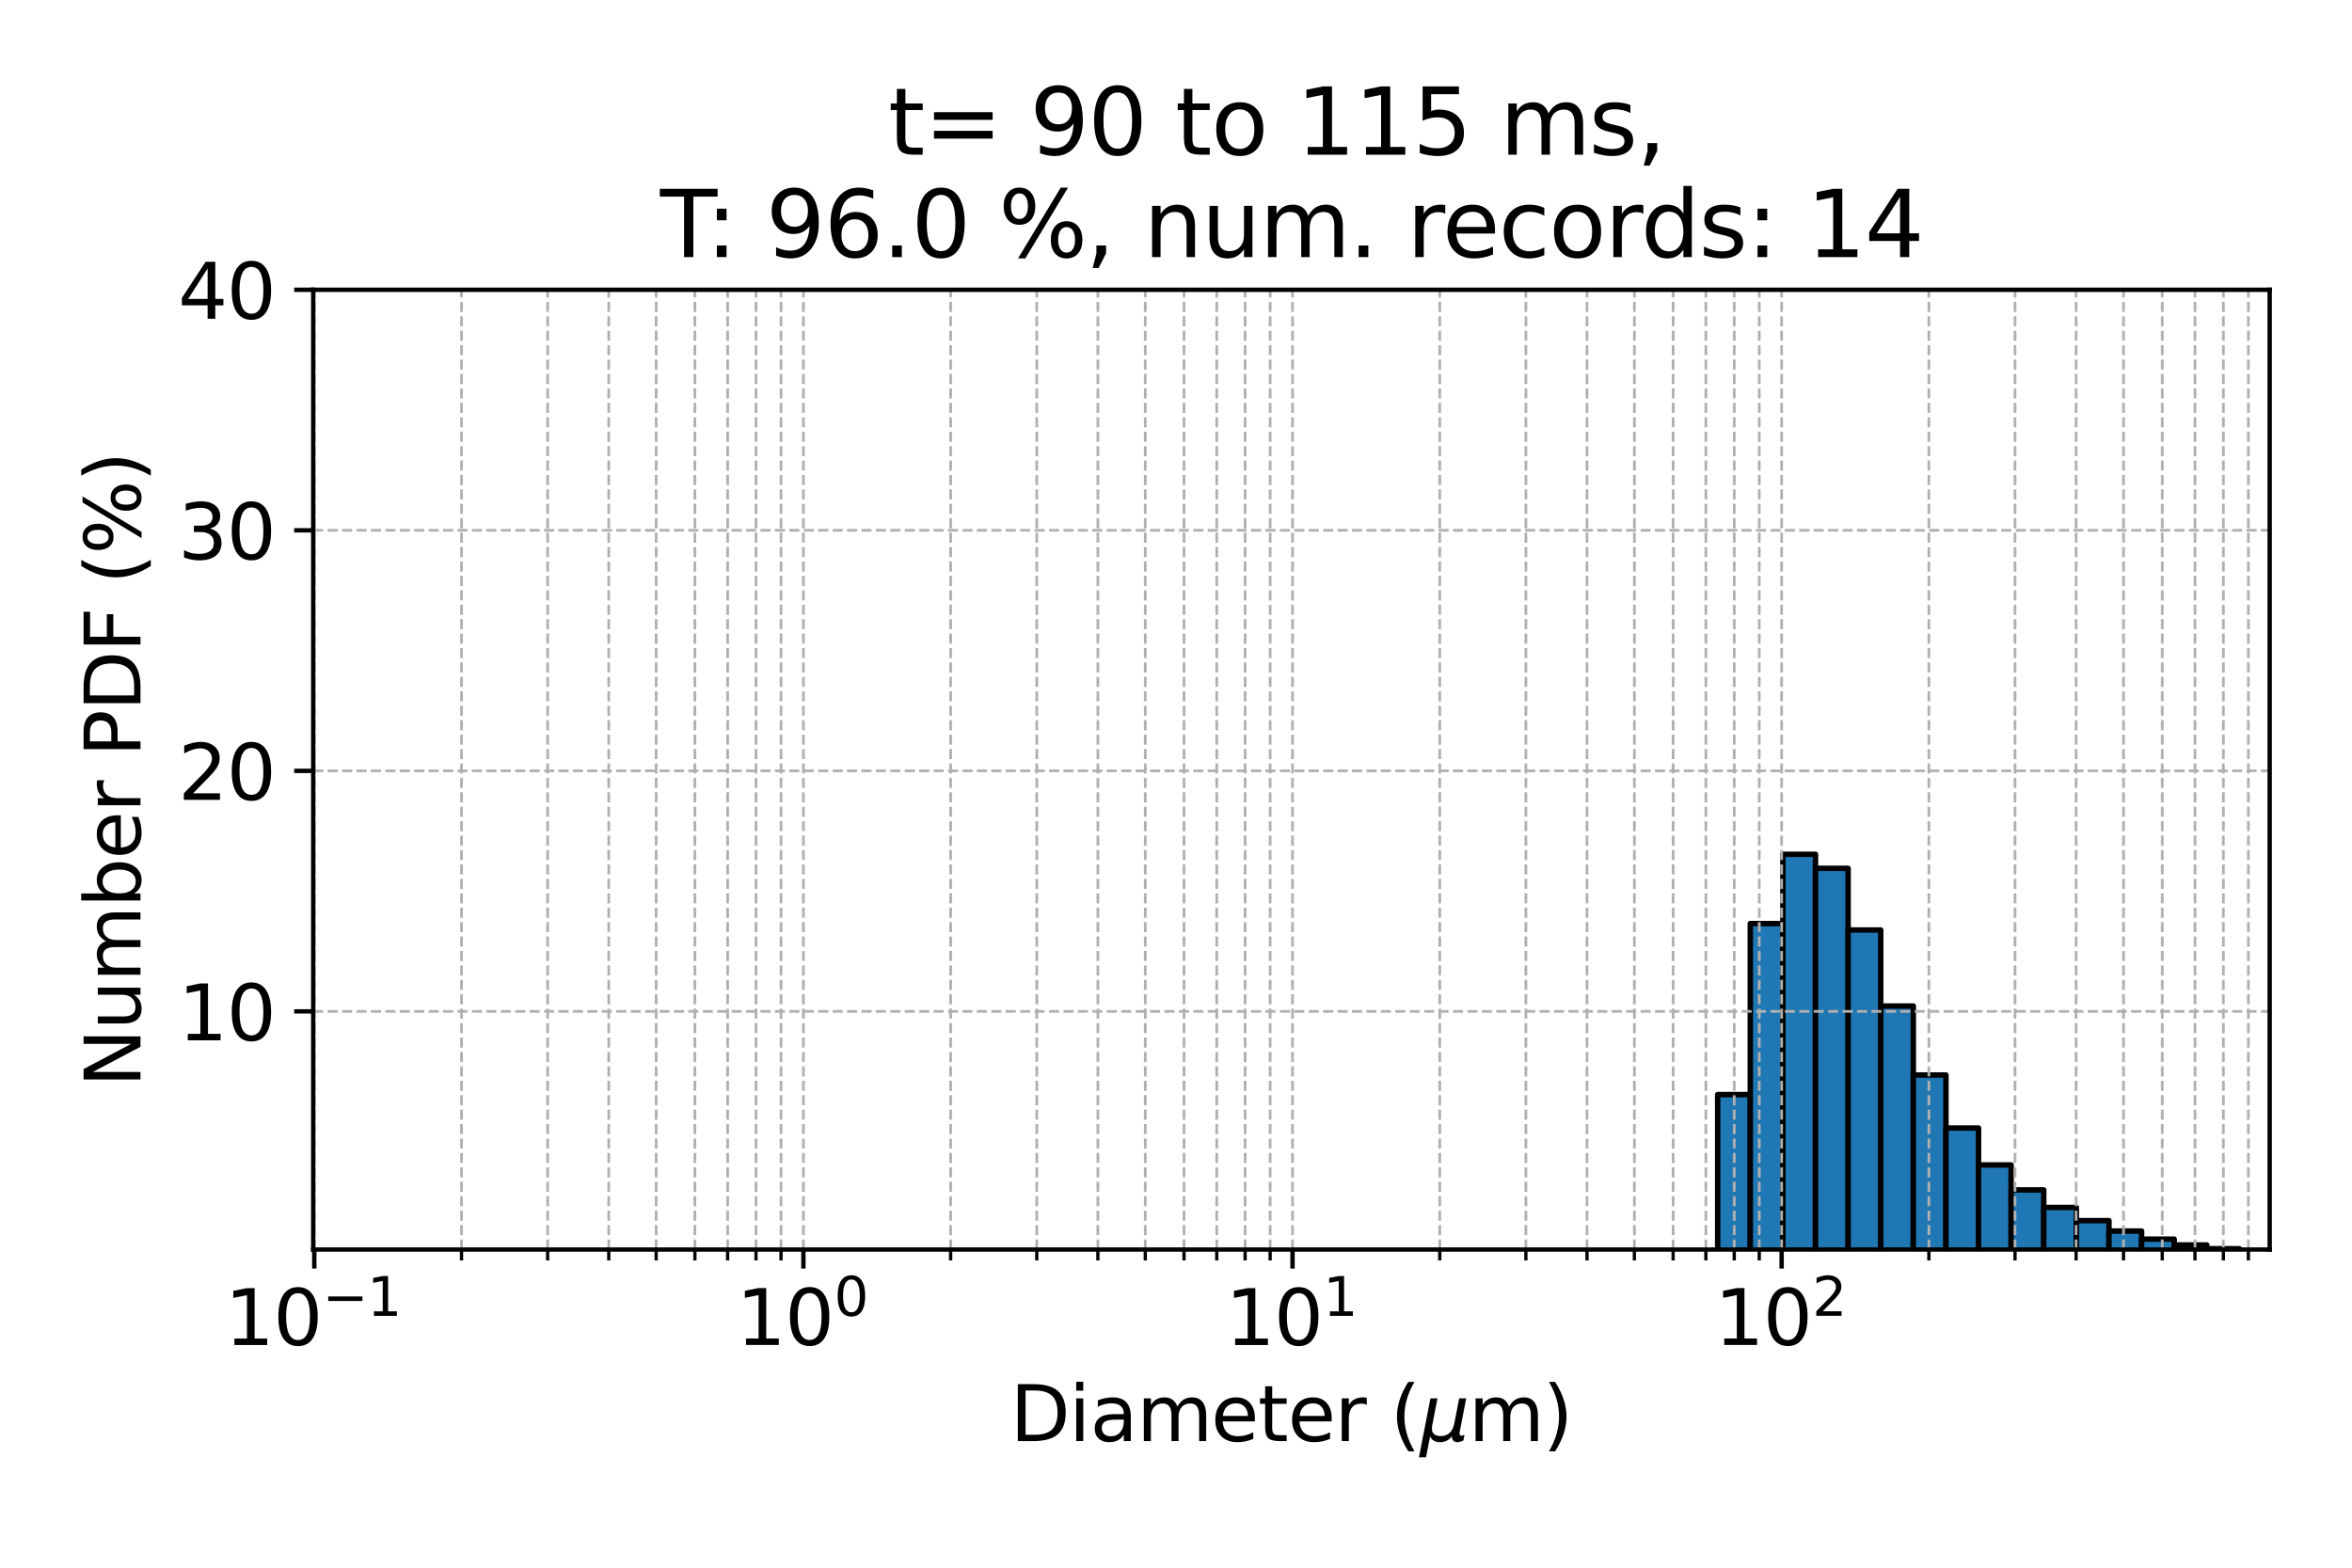 <?xml version="1.0" encoding="utf-8" standalone="no"?>
<!DOCTYPE svg PUBLIC "-//W3C//DTD SVG 1.1//EN"
  "http://www.w3.org/Graphics/SVG/1.1/DTD/svg11.dtd">
<svg xmlns:xlink="http://www.w3.org/1999/xlink" width="432pt" height="288pt" viewBox="0 0 432 288" xmlns="http://www.w3.org/2000/svg" version="1.1">
 <defs>
  <style type="text/css">*{stroke-linejoin: round; stroke-linecap: butt}</style>
 </defs>
 <g id="figure_1">
  <g id="patch_1">
   <path d="M 0 288 
L 432 288 
L 432 0 
L 0 0 
z
" style="fill: #ffffff"/>
  </g>
  <g id="axes_1">
   <g id="patch_2">
    <path d="M 57.53 229.552 
L 416.88 229.552 
L 416.88 53.232 
L 57.53 53.232 
z
" style="fill: #ffffff"/>
   </g>
   <g id="patch_3">
    <path d="M 57.53 229.994 
L 64.018 229.994 
L 64.018 229.994 
L 57.53 229.994 
z
" clip-path="url(#p1d7b567981)" style="fill: #1f77b4; stroke: #000000; stroke-linejoin: miter"/>
   </g>
   <g id="patch_4">
    <path d="M 64.018 229.994 
L 69.937 229.994 
L 69.937 229.994 
L 64.018 229.994 
z
" clip-path="url(#p1d7b567981)" style="fill: #1f77b4; stroke: #000000; stroke-linejoin: miter"/>
   </g>
   <g id="patch_5">
    <path d="M 69.937 229.994 
L 75.88 229.994 
L 75.88 229.994 
L 69.937 229.994 
z
" clip-path="url(#p1d7b567981)" style="fill: #1f77b4; stroke: #000000; stroke-linejoin: miter"/>
   </g>
   <g id="patch_6">
    <path d="M 75.88 229.994 
L 81.886 229.994 
L 81.886 229.994 
L 75.88 229.994 
z
" clip-path="url(#p1d7b567981)" style="fill: #1f77b4; stroke: #000000; stroke-linejoin: miter"/>
   </g>
   <g id="patch_7">
    <path d="M 81.886 229.994 
L 87.862 229.994 
L 87.862 229.994 
L 81.886 229.994 
z
" clip-path="url(#p1d7b567981)" style="fill: #1f77b4; stroke: #000000; stroke-linejoin: miter"/>
   </g>
   <g id="patch_8">
    <path d="M 87.862 229.994 
L 93.864 229.994 
L 93.864 229.994 
L 87.862 229.994 
z
" clip-path="url(#p1d7b567981)" style="fill: #1f77b4; stroke: #000000; stroke-linejoin: miter"/>
   </g>
   <g id="patch_9">
    <path d="M 93.864 229.994 
L 99.867 229.994 
L 99.867 229.994 
L 93.864 229.994 
z
" clip-path="url(#p1d7b567981)" style="fill: #1f77b4; stroke: #000000; stroke-linejoin: miter"/>
   </g>
   <g id="patch_10">
    <path d="M 99.867 229.994 
L 105.844 229.994 
L 105.844 229.994 
L 99.867 229.994 
z
" clip-path="url(#p1d7b567981)" style="fill: #1f77b4; stroke: #000000; stroke-linejoin: miter"/>
   </g>
   <g id="patch_11">
    <path d="M 105.844 229.994 
L 111.838 229.994 
L 111.838 229.994 
L 105.844 229.994 
z
" clip-path="url(#p1d7b567981)" style="fill: #1f77b4; stroke: #000000; stroke-linejoin: miter"/>
   </g>
   <g id="patch_12">
    <path d="M 111.838 229.994 
L 117.835 229.994 
L 117.835 229.994 
L 111.838 229.994 
z
" clip-path="url(#p1d7b567981)" style="fill: #1f77b4; stroke: #000000; stroke-linejoin: miter"/>
   </g>
   <g id="patch_13">
    <path d="M 117.835 229.994 
L 123.828 229.994 
L 123.828 229.994 
L 117.835 229.994 
z
" clip-path="url(#p1d7b567981)" style="fill: #1f77b4; stroke: #000000; stroke-linejoin: miter"/>
   </g>
   <g id="patch_14">
    <path d="M 123.828 229.994 
L 129.83 229.994 
L 129.83 229.994 
L 123.828 229.994 
z
" clip-path="url(#p1d7b567981)" style="fill: #1f77b4; stroke: #000000; stroke-linejoin: miter"/>
   </g>
   <g id="patch_15">
    <path d="M 129.83 229.994 
L 135.829 229.994 
L 135.829 229.994 
L 129.83 229.994 
z
" clip-path="url(#p1d7b567981)" style="fill: #1f77b4; stroke: #000000; stroke-linejoin: miter"/>
   </g>
   <g id="patch_16">
    <path d="M 135.829 229.994 
L 141.815 229.994 
L 141.815 229.994 
L 135.829 229.994 
z
" clip-path="url(#p1d7b567981)" style="fill: #1f77b4; stroke: #000000; stroke-linejoin: miter"/>
   </g>
   <g id="patch_17">
    <path d="M 141.815 229.994 
L 147.797 229.994 
L 147.797 229.994 
L 141.815 229.994 
z
" clip-path="url(#p1d7b567981)" style="fill: #1f77b4; stroke: #000000; stroke-linejoin: miter"/>
   </g>
   <g id="patch_18">
    <path d="M 147.797 229.994 
L 153.781 229.994 
L 153.781 229.994 
L 147.797 229.994 
z
" clip-path="url(#p1d7b567981)" style="fill: #1f77b4; stroke: #000000; stroke-linejoin: miter"/>
   </g>
   <g id="patch_19">
    <path d="M 153.781 229.994 
L 159.768 229.994 
L 159.768 229.994 
L 153.781 229.994 
z
" clip-path="url(#p1d7b567981)" style="fill: #1f77b4; stroke: #000000; stroke-linejoin: miter"/>
   </g>
   <g id="patch_20">
    <path d="M 159.768 229.994 
L 165.761 229.994 
L 165.761 229.994 
L 159.768 229.994 
z
" clip-path="url(#p1d7b567981)" style="fill: #1f77b4; stroke: #000000; stroke-linejoin: miter"/>
   </g>
   <g id="patch_21">
    <path d="M 165.761 229.994 
L 171.75 229.994 
L 171.75 229.994 
L 165.761 229.994 
z
" clip-path="url(#p1d7b567981)" style="fill: #1f77b4; stroke: #000000; stroke-linejoin: miter"/>
   </g>
   <g id="patch_22">
    <path d="M 171.75 229.994 
L 177.737 229.994 
L 177.737 229.994 
L 171.75 229.994 
z
" clip-path="url(#p1d7b567981)" style="fill: #1f77b4; stroke: #000000; stroke-linejoin: miter"/>
   </g>
   <g id="patch_23">
    <path d="M 177.737 229.994 
L 183.729 229.994 
L 183.729 229.994 
L 177.737 229.994 
z
" clip-path="url(#p1d7b567981)" style="fill: #1f77b4; stroke: #000000; stroke-linejoin: miter"/>
   </g>
   <g id="patch_24">
    <path d="M 183.729 229.994 
L 189.722 229.994 
L 189.722 229.994 
L 183.729 229.994 
z
" clip-path="url(#p1d7b567981)" style="fill: #1f77b4; stroke: #000000; stroke-linejoin: miter"/>
   </g>
   <g id="patch_25">
    <path d="M 189.722 229.994 
L 195.71 229.994 
L 195.71 229.994 
L 189.722 229.994 
z
" clip-path="url(#p1d7b567981)" style="fill: #1f77b4; stroke: #000000; stroke-linejoin: miter"/>
   </g>
   <g id="patch_26">
    <path d="M 195.71 229.994 
L 201.698 229.994 
L 201.698 229.994 
L 195.71 229.994 
z
" clip-path="url(#p1d7b567981)" style="fill: #1f77b4; stroke: #000000; stroke-linejoin: miter"/>
   </g>
   <g id="patch_27">
    <path d="M 201.698 229.994 
L 207.688 229.994 
L 207.688 229.994 
L 201.698 229.994 
z
" clip-path="url(#p1d7b567981)" style="fill: #1f77b4; stroke: #000000; stroke-linejoin: miter"/>
   </g>
   <g id="patch_28">
    <path d="M 207.688 229.994 
L 213.677 229.994 
L 213.677 229.994 
L 207.688 229.994 
z
" clip-path="url(#p1d7b567981)" style="fill: #1f77b4; stroke: #000000; stroke-linejoin: miter"/>
   </g>
   <g id="patch_29">
    <path d="M 213.677 229.994 
L 219.665 229.994 
L 219.665 229.994 
L 213.677 229.994 
z
" clip-path="url(#p1d7b567981)" style="fill: #1f77b4; stroke: #000000; stroke-linejoin: miter"/>
   </g>
   <g id="patch_30">
    <path d="M 219.665 229.994 
L 225.652 229.994 
L 225.652 229.994 
L 219.665 229.994 
z
" clip-path="url(#p1d7b567981)" style="fill: #1f77b4; stroke: #000000; stroke-linejoin: miter"/>
   </g>
   <g id="patch_31">
    <path d="M 225.652 229.994 
L 231.642 229.994 
L 231.642 229.994 
L 225.652 229.994 
z
" clip-path="url(#p1d7b567981)" style="fill: #1f77b4; stroke: #000000; stroke-linejoin: miter"/>
   </g>
   <g id="patch_32">
    <path d="M 231.642 229.994 
L 237.631 229.994 
L 237.631 229.994 
L 231.642 229.994 
z
" clip-path="url(#p1d7b567981)" style="fill: #1f77b4; stroke: #000000; stroke-linejoin: miter"/>
   </g>
   <g id="patch_33">
    <path d="M 237.631 229.994 
L 243.621 229.994 
L 243.621 229.994 
L 237.631 229.994 
z
" clip-path="url(#p1d7b567981)" style="fill: #1f77b4; stroke: #000000; stroke-linejoin: miter"/>
   </g>
   <g id="patch_34">
    <path d="M 243.621 229.994 
L 249.61 229.994 
L 249.61 229.994 
L 243.621 229.994 
z
" clip-path="url(#p1d7b567981)" style="fill: #1f77b4; stroke: #000000; stroke-linejoin: miter"/>
   </g>
   <g id="patch_35">
    <path d="M 249.61 229.994 
L 255.6 229.994 
L 255.6 229.994 
L 249.61 229.994 
z
" clip-path="url(#p1d7b567981)" style="fill: #1f77b4; stroke: #000000; stroke-linejoin: miter"/>
   </g>
   <g id="patch_36">
    <path d="M 255.6 229.994 
L 261.589 229.994 
L 261.589 229.994 
L 255.6 229.994 
z
" clip-path="url(#p1d7b567981)" style="fill: #1f77b4; stroke: #000000; stroke-linejoin: miter"/>
   </g>
   <g id="patch_37">
    <path d="M 261.589 229.994 
L 267.577 229.994 
L 267.577 229.994 
L 261.589 229.994 
z
" clip-path="url(#p1d7b567981)" style="fill: #1f77b4; stroke: #000000; stroke-linejoin: miter"/>
   </g>
   <g id="patch_38">
    <path d="M 267.577 229.994 
L 273.567 229.994 
L 273.567 229.994 
L 267.577 229.994 
z
" clip-path="url(#p1d7b567981)" style="fill: #1f77b4; stroke: #000000; stroke-linejoin: miter"/>
   </g>
   <g id="patch_39">
    <path d="M 273.567 229.994 
L 279.556 229.994 
L 279.556 229.994 
L 273.567 229.994 
z
" clip-path="url(#p1d7b567981)" style="fill: #1f77b4; stroke: #000000; stroke-linejoin: miter"/>
   </g>
   <g id="patch_40">
    <path d="M 279.556 229.994 
L 285.546 229.994 
L 285.546 229.994 
L 279.556 229.994 
z
" clip-path="url(#p1d7b567981)" style="fill: #1f77b4; stroke: #000000; stroke-linejoin: miter"/>
   </g>
   <g id="patch_41">
    <path d="M 285.546 229.994 
L 291.535 229.994 
L 291.535 229.994 
L 285.546 229.994 
z
" clip-path="url(#p1d7b567981)" style="fill: #1f77b4; stroke: #000000; stroke-linejoin: miter"/>
   </g>
   <g id="patch_42">
    <path d="M 291.535 229.994 
L 297.524 229.994 
L 297.524 229.994 
L 291.535 229.994 
z
" clip-path="url(#p1d7b567981)" style="fill: #1f77b4; stroke: #000000; stroke-linejoin: miter"/>
   </g>
   <g id="patch_43">
    <path d="M 297.524 229.994 
L 303.513 229.994 
L 303.513 229.994 
L 297.524 229.994 
z
" clip-path="url(#p1d7b567981)" style="fill: #1f77b4; stroke: #000000; stroke-linejoin: miter"/>
   </g>
   <g id="patch_44">
    <path d="M 303.513 229.994 
L 309.502 229.994 
L 309.502 229.994 
L 303.513 229.994 
z
" clip-path="url(#p1d7b567981)" style="fill: #1f77b4; stroke: #000000; stroke-linejoin: miter"/>
   </g>
   <g id="patch_45">
    <path d="M 309.502 229.994 
L 315.491 229.994 
L 315.491 229.994 
L 309.502 229.994 
z
" clip-path="url(#p1d7b567981)" style="fill: #1f77b4; stroke: #000000; stroke-linejoin: miter"/>
   </g>
   <g id="patch_46">
    <path d="M 315.491 229.994 
L 321.48 229.994 
L 321.48 201.092 
L 315.491 201.092 
z
" clip-path="url(#p1d7b567981)" style="fill: #1f77b4; stroke: #000000; stroke-linejoin: miter"/>
   </g>
   <g id="patch_47">
    <path d="M 321.48 229.994 
L 327.47 229.994 
L 327.47 169.669 
L 321.48 169.669 
z
" clip-path="url(#p1d7b567981)" style="fill: #1f77b4; stroke: #000000; stroke-linejoin: miter"/>
   </g>
   <g id="patch_48">
    <path d="M 327.47 229.994 
L 333.459 229.994 
L 333.459 156.942 
L 327.47 156.942 
z
" clip-path="url(#p1d7b567981)" style="fill: #1f77b4; stroke: #000000; stroke-linejoin: miter"/>
   </g>
   <g id="patch_49">
    <path d="M 333.459 229.994 
L 339.448 229.994 
L 339.448 159.524 
L 333.459 159.524 
z
" clip-path="url(#p1d7b567981)" style="fill: #1f77b4; stroke: #000000; stroke-linejoin: miter"/>
   </g>
   <g id="patch_50">
    <path d="M 339.448 229.994 
L 345.437 229.994 
L 345.437 170.842 
L 339.448 170.842 
z
" clip-path="url(#p1d7b567981)" style="fill: #1f77b4; stroke: #000000; stroke-linejoin: miter"/>
   </g>
   <g id="patch_51">
    <path d="M 345.437 229.994 
L 351.426 229.994 
L 351.426 184.817 
L 345.437 184.817 
z
" clip-path="url(#p1d7b567981)" style="fill: #1f77b4; stroke: #000000; stroke-linejoin: miter"/>
   </g>
   <g id="patch_52">
    <path d="M 351.426 229.994 
L 357.416 229.994 
L 357.416 197.493 
L 351.426 197.493 
z
" clip-path="url(#p1d7b567981)" style="fill: #1f77b4; stroke: #000000; stroke-linejoin: miter"/>
   </g>
   <g id="patch_53">
    <path d="M 357.416 229.994 
L 363.405 229.994 
L 363.405 207.226 
L 357.416 207.226 
z
" clip-path="url(#p1d7b567981)" style="fill: #1f77b4; stroke: #000000; stroke-linejoin: miter"/>
   </g>
   <g id="patch_54">
    <path d="M 363.405 229.994 
L 369.394 229.994 
L 369.394 214.012 
L 363.405 214.012 
z
" clip-path="url(#p1d7b567981)" style="fill: #1f77b4; stroke: #000000; stroke-linejoin: miter"/>
   </g>
   <g id="patch_55">
    <path d="M 369.394 229.994 
L 375.383 229.994 
L 375.383 218.601 
L 369.394 218.601 
z
" clip-path="url(#p1d7b567981)" style="fill: #1f77b4; stroke: #000000; stroke-linejoin: miter"/>
   </g>
   <g id="patch_56">
    <path d="M 375.383 229.994 
L 381.372 229.994 
L 381.372 221.818 
L 375.383 221.818 
z
" clip-path="url(#p1d7b567981)" style="fill: #1f77b4; stroke: #000000; stroke-linejoin: miter"/>
   </g>
   <g id="patch_57">
    <path d="M 381.372 229.994 
L 387.362 229.994 
L 387.362 224.242 
L 381.372 224.242 
z
" clip-path="url(#p1d7b567981)" style="fill: #1f77b4; stroke: #000000; stroke-linejoin: miter"/>
   </g>
   <g id="patch_58">
    <path d="M 387.362 229.994 
L 393.351 229.994 
L 393.351 226.153 
L 387.362 226.153 
z
" clip-path="url(#p1d7b567981)" style="fill: #1f77b4; stroke: #000000; stroke-linejoin: miter"/>
   </g>
   <g id="patch_59">
    <path d="M 393.351 229.994 
L 399.34 229.994 
L 399.34 227.635 
L 393.351 227.635 
z
" clip-path="url(#p1d7b567981)" style="fill: #1f77b4; stroke: #000000; stroke-linejoin: miter"/>
   </g>
   <g id="patch_60">
    <path d="M 399.34 229.994 
L 405.329 229.994 
L 405.329 228.707 
L 399.34 228.707 
z
" clip-path="url(#p1d7b567981)" style="fill: #1f77b4; stroke: #000000; stroke-linejoin: miter"/>
   </g>
   <g id="patch_61">
    <path d="M 405.329 229.994 
L 411.318 229.994 
L 411.318 229.408 
L 405.329 229.408 
z
" clip-path="url(#p1d7b567981)" style="fill: #1f77b4; stroke: #000000; stroke-linejoin: miter"/>
   </g>
   <g id="patch_62">
    <path d="M 411.318 229.994 
L 416.88 229.994 
L 416.88 229.809 
L 411.318 229.809 
z
" clip-path="url(#p1d7b567981)" style="fill: #1f77b4; stroke: #000000; stroke-linejoin: miter"/>
   </g>
   <g id="matplotlib.axis_1">
    <g id="xtick_1">
     <g id="line2d_1">
      <path d="M 57.726 229.552 
L 57.726 53.232 
" clip-path="url(#p1d7b567981)" style="fill: none; stroke-dasharray: 1.85,0.8; stroke-dashoffset: 0; stroke: #b0b0b0; stroke-width: 0.5"/>
     </g>
     <g id="line2d_2">
      <defs>
       <path id="mfda485b7f9" d="M 0 0 
L 0 3.5 
" style="stroke: #000000; stroke-width: 0.8"/>
      </defs>
      <g>
       <use xlink:href="#mfda485b7f9" x="57.726" y="229.552" style="stroke: #000000; stroke-width: 0.8"/>
      </g>
     </g>
     <g id="text_1">
      <!-- $\mathdefault{10^{-1}}$ -->
      <g transform="translate(41.276 247.19) scale(0.14 -0.14)">
       <defs>
        <path id="DejaVuSans-31" d="M 794 531 
L 1825 531 
L 1825 4091 
L 703 3866 
L 703 4441 
L 1819 4666 
L 2450 4666 
L 2450 531 
L 3481 531 
L 3481 0 
L 794 0 
L 794 531 
z
" transform="scale(0.016)"/>
        <path id="DejaVuSans-30" d="M 2034 4250 
Q 1547 4250 1301 3770 
Q 1056 3291 1056 2328 
Q 1056 1369 1301 889 
Q 1547 409 2034 409 
Q 2525 409 2770 889 
Q 3016 1369 3016 2328 
Q 3016 3291 2770 3770 
Q 2525 4250 2034 4250 
z
M 2034 4750 
Q 2819 4750 3233 4129 
Q 3647 3509 3647 2328 
Q 3647 1150 3233 529 
Q 2819 -91 2034 -91 
Q 1250 -91 836 529 
Q 422 1150 422 2328 
Q 422 3509 836 4129 
Q 1250 4750 2034 4750 
z
" transform="scale(0.016)"/>
        <path id="DejaVuSans-2212" d="M 678 2272 
L 4684 2272 
L 4684 1741 
L 678 1741 
L 678 2272 
z
" transform="scale(0.016)"/>
       </defs>
       <use xlink:href="#DejaVuSans-31" transform="translate(0 0.684)"/>
       <use xlink:href="#DejaVuSans-30" transform="translate(63.623 0.684)"/>
       <use xlink:href="#DejaVuSans-2212" transform="translate(128.203 38.966) scale(0.7)"/>
       <use xlink:href="#DejaVuSans-31" transform="translate(186.855 38.966) scale(0.7)"/>
      </g>
     </g>
    </g>
    <g id="xtick_2">
     <g id="line2d_3">
      <path d="M 147.564 229.552 
L 147.564 53.232 
" clip-path="url(#p1d7b567981)" style="fill: none; stroke-dasharray: 1.85,0.8; stroke-dashoffset: 0; stroke: #b0b0b0; stroke-width: 0.5"/>
     </g>
     <g id="line2d_4">
      <g>
       <use xlink:href="#mfda485b7f9" x="147.564" y="229.552" style="stroke: #000000; stroke-width: 0.8"/>
      </g>
     </g>
     <g id="text_2">
      <!-- $\mathdefault{10^{0}}$ -->
      <g transform="translate(135.244 247.19) scale(0.14 -0.14)">
       <use xlink:href="#DejaVuSans-31" transform="translate(0 0.766)"/>
       <use xlink:href="#DejaVuSans-30" transform="translate(63.623 0.766)"/>
       <use xlink:href="#DejaVuSans-30" transform="translate(128.203 39.047) scale(0.7)"/>
      </g>
     </g>
    </g>
    <g id="xtick_3">
     <g id="line2d_5">
      <path d="M 237.402 229.552 
L 237.402 53.232 
" clip-path="url(#p1d7b567981)" style="fill: none; stroke-dasharray: 1.85,0.8; stroke-dashoffset: 0; stroke: #b0b0b0; stroke-width: 0.5"/>
     </g>
     <g id="line2d_6">
      <g>
       <use xlink:href="#mfda485b7f9" x="237.402" y="229.552" style="stroke: #000000; stroke-width: 0.8"/>
      </g>
     </g>
     <g id="text_3">
      <!-- $\mathdefault{10^{1}}$ -->
      <g transform="translate(225.082 247.19) scale(0.14 -0.14)">
       <use xlink:href="#DejaVuSans-31" transform="translate(0 0.684)"/>
       <use xlink:href="#DejaVuSans-30" transform="translate(63.623 0.684)"/>
       <use xlink:href="#DejaVuSans-31" transform="translate(128.203 38.966) scale(0.7)"/>
      </g>
     </g>
    </g>
    <g id="xtick_4">
     <g id="line2d_7">
      <path d="M 327.24 229.552 
L 327.24 53.232 
" clip-path="url(#p1d7b567981)" style="fill: none; stroke-dasharray: 1.85,0.8; stroke-dashoffset: 0; stroke: #b0b0b0; stroke-width: 0.5"/>
     </g>
     <g id="line2d_8">
      <g>
       <use xlink:href="#mfda485b7f9" x="327.24" y="229.552" style="stroke: #000000; stroke-width: 0.8"/>
      </g>
     </g>
     <g id="text_4">
      <!-- $\mathdefault{10^{2}}$ -->
      <g transform="translate(314.92 247.19) scale(0.14 -0.14)">
       <defs>
        <path id="DejaVuSans-32" d="M 1228 531 
L 3431 531 
L 3431 0 
L 469 0 
L 469 531 
Q 828 903 1448 1529 
Q 2069 2156 2228 2338 
Q 2531 2678 2651 2914 
Q 2772 3150 2772 3378 
Q 2772 3750 2511 3984 
Q 2250 4219 1831 4219 
Q 1534 4219 1204 4116 
Q 875 4013 500 3803 
L 500 4441 
Q 881 4594 1212 4672 
Q 1544 4750 1819 4750 
Q 2544 4750 2975 4387 
Q 3406 4025 3406 3419 
Q 3406 3131 3298 2873 
Q 3191 2616 2906 2266 
Q 2828 2175 2409 1742 
Q 1991 1309 1228 531 
z
" transform="scale(0.016)"/>
       </defs>
       <use xlink:href="#DejaVuSans-31" transform="translate(0 0.766)"/>
       <use xlink:href="#DejaVuSans-30" transform="translate(63.623 0.766)"/>
       <use xlink:href="#DejaVuSans-32" transform="translate(128.203 39.047) scale(0.7)"/>
      </g>
     </g>
    </g>
    <g id="xtick_5">
     <g id="line2d_9">
      <path d="M 84.77 229.552 
L 84.77 53.232 
" clip-path="url(#p1d7b567981)" style="fill: none; stroke-dasharray: 1.85,0.8; stroke-dashoffset: 0; stroke: #b0b0b0; stroke-width: 0.5"/>
     </g>
     <g id="line2d_10">
      <defs>
       <path id="m6b70b17aac" d="M 0 0 
L 0 2 
" style="stroke: #000000; stroke-width: 0.6"/>
      </defs>
      <g>
       <use xlink:href="#m6b70b17aac" x="84.77" y="229.552" style="stroke: #000000; stroke-width: 0.6"/>
      </g>
     </g>
    </g>
    <g id="xtick_6">
     <g id="line2d_11">
      <path d="M 100.589 229.552 
L 100.589 53.232 
" clip-path="url(#p1d7b567981)" style="fill: none; stroke-dasharray: 1.85,0.8; stroke-dashoffset: 0; stroke: #b0b0b0; stroke-width: 0.5"/>
     </g>
     <g id="line2d_12">
      <g>
       <use xlink:href="#m6b70b17aac" x="100.589" y="229.552" style="stroke: #000000; stroke-width: 0.6"/>
      </g>
     </g>
    </g>
    <g id="xtick_7">
     <g id="line2d_13">
      <path d="M 111.813 229.552 
L 111.813 53.232 
" clip-path="url(#p1d7b567981)" style="fill: none; stroke-dasharray: 1.85,0.8; stroke-dashoffset: 0; stroke: #b0b0b0; stroke-width: 0.5"/>
     </g>
     <g id="line2d_14">
      <g>
       <use xlink:href="#m6b70b17aac" x="111.813" y="229.552" style="stroke: #000000; stroke-width: 0.6"/>
      </g>
     </g>
    </g>
    <g id="xtick_8">
     <g id="line2d_15">
      <path d="M 120.52 229.552 
L 120.52 53.232 
" clip-path="url(#p1d7b567981)" style="fill: none; stroke-dasharray: 1.85,0.8; stroke-dashoffset: 0; stroke: #b0b0b0; stroke-width: 0.5"/>
     </g>
     <g id="line2d_16">
      <g>
       <use xlink:href="#m6b70b17aac" x="120.52" y="229.552" style="stroke: #000000; stroke-width: 0.6"/>
      </g>
     </g>
    </g>
    <g id="xtick_9">
     <g id="line2d_17">
      <path d="M 127.633 229.552 
L 127.633 53.232 
" clip-path="url(#p1d7b567981)" style="fill: none; stroke-dasharray: 1.85,0.8; stroke-dashoffset: 0; stroke: #b0b0b0; stroke-width: 0.5"/>
     </g>
     <g id="line2d_18">
      <g>
       <use xlink:href="#m6b70b17aac" x="127.633" y="229.552" style="stroke: #000000; stroke-width: 0.6"/>
      </g>
     </g>
    </g>
    <g id="xtick_10">
     <g id="line2d_19">
      <path d="M 133.648 229.552 
L 133.648 53.232 
" clip-path="url(#p1d7b567981)" style="fill: none; stroke-dasharray: 1.85,0.8; stroke-dashoffset: 0; stroke: #b0b0b0; stroke-width: 0.5"/>
     </g>
     <g id="line2d_20">
      <g>
       <use xlink:href="#m6b70b17aac" x="133.648" y="229.552" style="stroke: #000000; stroke-width: 0.6"/>
      </g>
     </g>
    </g>
    <g id="xtick_11">
     <g id="line2d_21">
      <path d="M 138.857 229.552 
L 138.857 53.232 
" clip-path="url(#p1d7b567981)" style="fill: none; stroke-dasharray: 1.85,0.8; stroke-dashoffset: 0; stroke: #b0b0b0; stroke-width: 0.5"/>
     </g>
     <g id="line2d_22">
      <g>
       <use xlink:href="#m6b70b17aac" x="138.857" y="229.552" style="stroke: #000000; stroke-width: 0.6"/>
      </g>
     </g>
    </g>
    <g id="xtick_12">
     <g id="line2d_23">
      <path d="M 143.453 229.552 
L 143.453 53.232 
" clip-path="url(#p1d7b567981)" style="fill: none; stroke-dasharray: 1.85,0.8; stroke-dashoffset: 0; stroke: #b0b0b0; stroke-width: 0.5"/>
     </g>
     <g id="line2d_24">
      <g>
       <use xlink:href="#m6b70b17aac" x="143.453" y="229.552" style="stroke: #000000; stroke-width: 0.6"/>
      </g>
     </g>
    </g>
    <g id="xtick_13">
     <g id="line2d_25">
      <path d="M 174.608 229.552 
L 174.608 53.232 
" clip-path="url(#p1d7b567981)" style="fill: none; stroke-dasharray: 1.85,0.8; stroke-dashoffset: 0; stroke: #b0b0b0; stroke-width: 0.5"/>
     </g>
     <g id="line2d_26">
      <g>
       <use xlink:href="#m6b70b17aac" x="174.608" y="229.552" style="stroke: #000000; stroke-width: 0.6"/>
      </g>
     </g>
    </g>
    <g id="xtick_14">
     <g id="line2d_27">
      <path d="M 190.427 229.552 
L 190.427 53.232 
" clip-path="url(#p1d7b567981)" style="fill: none; stroke-dasharray: 1.85,0.8; stroke-dashoffset: 0; stroke: #b0b0b0; stroke-width: 0.5"/>
     </g>
     <g id="line2d_28">
      <g>
       <use xlink:href="#m6b70b17aac" x="190.427" y="229.552" style="stroke: #000000; stroke-width: 0.6"/>
      </g>
     </g>
    </g>
    <g id="xtick_15">
     <g id="line2d_29">
      <path d="M 201.652 229.552 
L 201.652 53.232 
" clip-path="url(#p1d7b567981)" style="fill: none; stroke-dasharray: 1.85,0.8; stroke-dashoffset: 0; stroke: #b0b0b0; stroke-width: 0.5"/>
     </g>
     <g id="line2d_30">
      <g>
       <use xlink:href="#m6b70b17aac" x="201.652" y="229.552" style="stroke: #000000; stroke-width: 0.6"/>
      </g>
     </g>
    </g>
    <g id="xtick_16">
     <g id="line2d_31">
      <path d="M 210.358 229.552 
L 210.358 53.232 
" clip-path="url(#p1d7b567981)" style="fill: none; stroke-dasharray: 1.85,0.8; stroke-dashoffset: 0; stroke: #b0b0b0; stroke-width: 0.5"/>
     </g>
     <g id="line2d_32">
      <g>
       <use xlink:href="#m6b70b17aac" x="210.358" y="229.552" style="stroke: #000000; stroke-width: 0.6"/>
      </g>
     </g>
    </g>
    <g id="xtick_17">
     <g id="line2d_33">
      <path d="M 217.471 229.552 
L 217.471 53.232 
" clip-path="url(#p1d7b567981)" style="fill: none; stroke-dasharray: 1.85,0.8; stroke-dashoffset: 0; stroke: #b0b0b0; stroke-width: 0.5"/>
     </g>
     <g id="line2d_34">
      <g>
       <use xlink:href="#m6b70b17aac" x="217.471" y="229.552" style="stroke: #000000; stroke-width: 0.6"/>
      </g>
     </g>
    </g>
    <g id="xtick_18">
     <g id="line2d_35">
      <path d="M 223.486 229.552 
L 223.486 53.232 
" clip-path="url(#p1d7b567981)" style="fill: none; stroke-dasharray: 1.85,0.8; stroke-dashoffset: 0; stroke: #b0b0b0; stroke-width: 0.5"/>
     </g>
     <g id="line2d_36">
      <g>
       <use xlink:href="#m6b70b17aac" x="223.486" y="229.552" style="stroke: #000000; stroke-width: 0.6"/>
      </g>
     </g>
    </g>
    <g id="xtick_19">
     <g id="line2d_37">
      <path d="M 228.696 229.552 
L 228.696 53.232 
" clip-path="url(#p1d7b567981)" style="fill: none; stroke-dasharray: 1.85,0.8; stroke-dashoffset: 0; stroke: #b0b0b0; stroke-width: 0.5"/>
     </g>
     <g id="line2d_38">
      <g>
       <use xlink:href="#m6b70b17aac" x="228.696" y="229.552" style="stroke: #000000; stroke-width: 0.6"/>
      </g>
     </g>
    </g>
    <g id="xtick_20">
     <g id="line2d_39">
      <path d="M 233.291 229.552 
L 233.291 53.232 
" clip-path="url(#p1d7b567981)" style="fill: none; stroke-dasharray: 1.85,0.8; stroke-dashoffset: 0; stroke: #b0b0b0; stroke-width: 0.5"/>
     </g>
     <g id="line2d_40">
      <g>
       <use xlink:href="#m6b70b17aac" x="233.291" y="229.552" style="stroke: #000000; stroke-width: 0.6"/>
      </g>
     </g>
    </g>
    <g id="xtick_21">
     <g id="line2d_41">
      <path d="M 264.446 229.552 
L 264.446 53.232 
" clip-path="url(#p1d7b567981)" style="fill: none; stroke-dasharray: 1.85,0.8; stroke-dashoffset: 0; stroke: #b0b0b0; stroke-width: 0.5"/>
     </g>
     <g id="line2d_42">
      <g>
       <use xlink:href="#m6b70b17aac" x="264.446" y="229.552" style="stroke: #000000; stroke-width: 0.6"/>
      </g>
     </g>
    </g>
    <g id="xtick_22">
     <g id="line2d_43">
      <path d="M 280.265 229.552 
L 280.265 53.232 
" clip-path="url(#p1d7b567981)" style="fill: none; stroke-dasharray: 1.85,0.8; stroke-dashoffset: 0; stroke: #b0b0b0; stroke-width: 0.5"/>
     </g>
     <g id="line2d_44">
      <g>
       <use xlink:href="#m6b70b17aac" x="280.265" y="229.552" style="stroke: #000000; stroke-width: 0.6"/>
      </g>
     </g>
    </g>
    <g id="xtick_23">
     <g id="line2d_45">
      <path d="M 291.49 229.552 
L 291.49 53.232 
" clip-path="url(#p1d7b567981)" style="fill: none; stroke-dasharray: 1.85,0.8; stroke-dashoffset: 0; stroke: #b0b0b0; stroke-width: 0.5"/>
     </g>
     <g id="line2d_46">
      <g>
       <use xlink:href="#m6b70b17aac" x="291.49" y="229.552" style="stroke: #000000; stroke-width: 0.6"/>
      </g>
     </g>
    </g>
    <g id="xtick_24">
     <g id="line2d_47">
      <path d="M 300.196 229.552 
L 300.196 53.232 
" clip-path="url(#p1d7b567981)" style="fill: none; stroke-dasharray: 1.85,0.8; stroke-dashoffset: 0; stroke: #b0b0b0; stroke-width: 0.5"/>
     </g>
     <g id="line2d_48">
      <g>
       <use xlink:href="#m6b70b17aac" x="300.196" y="229.552" style="stroke: #000000; stroke-width: 0.6"/>
      </g>
     </g>
    </g>
    <g id="xtick_25">
     <g id="line2d_49">
      <path d="M 307.309 229.552 
L 307.309 53.232 
" clip-path="url(#p1d7b567981)" style="fill: none; stroke-dasharray: 1.85,0.8; stroke-dashoffset: 0; stroke: #b0b0b0; stroke-width: 0.5"/>
     </g>
     <g id="line2d_50">
      <g>
       <use xlink:href="#m6b70b17aac" x="307.309" y="229.552" style="stroke: #000000; stroke-width: 0.6"/>
      </g>
     </g>
    </g>
    <g id="xtick_26">
     <g id="line2d_51">
      <path d="M 313.324 229.552 
L 313.324 53.232 
" clip-path="url(#p1d7b567981)" style="fill: none; stroke-dasharray: 1.85,0.8; stroke-dashoffset: 0; stroke: #b0b0b0; stroke-width: 0.5"/>
     </g>
     <g id="line2d_52">
      <g>
       <use xlink:href="#m6b70b17aac" x="313.324" y="229.552" style="stroke: #000000; stroke-width: 0.6"/>
      </g>
     </g>
    </g>
    <g id="xtick_27">
     <g id="line2d_53">
      <path d="M 318.534 229.552 
L 318.534 53.232 
" clip-path="url(#p1d7b567981)" style="fill: none; stroke-dasharray: 1.85,0.8; stroke-dashoffset: 0; stroke: #b0b0b0; stroke-width: 0.5"/>
     </g>
     <g id="line2d_54">
      <g>
       <use xlink:href="#m6b70b17aac" x="318.534" y="229.552" style="stroke: #000000; stroke-width: 0.6"/>
      </g>
     </g>
    </g>
    <g id="xtick_28">
     <g id="line2d_55">
      <path d="M 323.129 229.552 
L 323.129 53.232 
" clip-path="url(#p1d7b567981)" style="fill: none; stroke-dasharray: 1.85,0.8; stroke-dashoffset: 0; stroke: #b0b0b0; stroke-width: 0.5"/>
     </g>
     <g id="line2d_56">
      <g>
       <use xlink:href="#m6b70b17aac" x="323.129" y="229.552" style="stroke: #000000; stroke-width: 0.6"/>
      </g>
     </g>
    </g>
    <g id="xtick_29">
     <g id="line2d_57">
      <path d="M 354.284 229.552 
L 354.284 53.232 
" clip-path="url(#p1d7b567981)" style="fill: none; stroke-dasharray: 1.85,0.8; stroke-dashoffset: 0; stroke: #b0b0b0; stroke-width: 0.5"/>
     </g>
     <g id="line2d_58">
      <g>
       <use xlink:href="#m6b70b17aac" x="354.284" y="229.552" style="stroke: #000000; stroke-width: 0.6"/>
      </g>
     </g>
    </g>
    <g id="xtick_30">
     <g id="line2d_59">
      <path d="M 370.104 229.552 
L 370.104 53.232 
" clip-path="url(#p1d7b567981)" style="fill: none; stroke-dasharray: 1.85,0.8; stroke-dashoffset: 0; stroke: #b0b0b0; stroke-width: 0.5"/>
     </g>
     <g id="line2d_60">
      <g>
       <use xlink:href="#m6b70b17aac" x="370.104" y="229.552" style="stroke: #000000; stroke-width: 0.6"/>
      </g>
     </g>
    </g>
    <g id="xtick_31">
     <g id="line2d_61">
      <path d="M 381.328 229.552 
L 381.328 53.232 
" clip-path="url(#p1d7b567981)" style="fill: none; stroke-dasharray: 1.85,0.8; stroke-dashoffset: 0; stroke: #b0b0b0; stroke-width: 0.5"/>
     </g>
     <g id="line2d_62">
      <g>
       <use xlink:href="#m6b70b17aac" x="381.328" y="229.552" style="stroke: #000000; stroke-width: 0.6"/>
      </g>
     </g>
    </g>
    <g id="xtick_32">
     <g id="line2d_63">
      <path d="M 390.034 229.552 
L 390.034 53.232 
" clip-path="url(#p1d7b567981)" style="fill: none; stroke-dasharray: 1.85,0.8; stroke-dashoffset: 0; stroke: #b0b0b0; stroke-width: 0.5"/>
     </g>
     <g id="line2d_64">
      <g>
       <use xlink:href="#m6b70b17aac" x="390.034" y="229.552" style="stroke: #000000; stroke-width: 0.6"/>
      </g>
     </g>
    </g>
    <g id="xtick_33">
     <g id="line2d_65">
      <path d="M 397.147 229.552 
L 397.147 53.232 
" clip-path="url(#p1d7b567981)" style="fill: none; stroke-dasharray: 1.85,0.8; stroke-dashoffset: 0; stroke: #b0b0b0; stroke-width: 0.5"/>
     </g>
     <g id="line2d_66">
      <g>
       <use xlink:href="#m6b70b17aac" x="397.147" y="229.552" style="stroke: #000000; stroke-width: 0.6"/>
      </g>
     </g>
    </g>
    <g id="xtick_34">
     <g id="line2d_67">
      <path d="M 403.162 229.552 
L 403.162 53.232 
" clip-path="url(#p1d7b567981)" style="fill: none; stroke-dasharray: 1.85,0.8; stroke-dashoffset: 0; stroke: #b0b0b0; stroke-width: 0.5"/>
     </g>
     <g id="line2d_68">
      <g>
       <use xlink:href="#m6b70b17aac" x="403.162" y="229.552" style="stroke: #000000; stroke-width: 0.6"/>
      </g>
     </g>
    </g>
    <g id="xtick_35">
     <g id="line2d_69">
      <path d="M 408.372 229.552 
L 408.372 53.232 
" clip-path="url(#p1d7b567981)" style="fill: none; stroke-dasharray: 1.85,0.8; stroke-dashoffset: 0; stroke: #b0b0b0; stroke-width: 0.5"/>
     </g>
     <g id="line2d_70">
      <g>
       <use xlink:href="#m6b70b17aac" x="408.372" y="229.552" style="stroke: #000000; stroke-width: 0.6"/>
      </g>
     </g>
    </g>
    <g id="xtick_36">
     <g id="line2d_71">
      <path d="M 412.967 229.552 
L 412.967 53.232 
" clip-path="url(#p1d7b567981)" style="fill: none; stroke-dasharray: 1.85,0.8; stroke-dashoffset: 0; stroke: #b0b0b0; stroke-width: 0.5"/>
     </g>
     <g id="line2d_72">
      <g>
       <use xlink:href="#m6b70b17aac" x="412.967" y="229.552" style="stroke: #000000; stroke-width: 0.6"/>
      </g>
     </g>
    </g>
    <g id="text_5">
     <!-- Diameter ($\mu$m) -->
     <g transform="translate(185.545 264.741) scale(0.14 -0.14)">
      <defs>
       <path id="DejaVuSans-44" d="M 1259 4147 
L 1259 519 
L 2022 519 
Q 2988 519 3436 956 
Q 3884 1394 3884 2338 
Q 3884 3275 3436 3711 
Q 2988 4147 2022 4147 
L 1259 4147 
z
M 628 4666 
L 1925 4666 
Q 3281 4666 3915 4102 
Q 4550 3538 4550 2338 
Q 4550 1131 3912 565 
Q 3275 0 1925 0 
L 628 0 
L 628 4666 
z
" transform="scale(0.016)"/>
       <path id="DejaVuSans-69" d="M 603 3500 
L 1178 3500 
L 1178 0 
L 603 0 
L 603 3500 
z
M 603 4863 
L 1178 4863 
L 1178 4134 
L 603 4134 
L 603 4863 
z
" transform="scale(0.016)"/>
       <path id="DejaVuSans-61" d="M 2194 1759 
Q 1497 1759 1228 1600 
Q 959 1441 959 1056 
Q 959 750 1161 570 
Q 1363 391 1709 391 
Q 2188 391 2477 730 
Q 2766 1069 2766 1631 
L 2766 1759 
L 2194 1759 
z
M 3341 1997 
L 3341 0 
L 2766 0 
L 2766 531 
Q 2569 213 2275 61 
Q 1981 -91 1556 -91 
Q 1019 -91 701 211 
Q 384 513 384 1019 
Q 384 1609 779 1909 
Q 1175 2209 1959 2209 
L 2766 2209 
L 2766 2266 
Q 2766 2663 2505 2880 
Q 2244 3097 1772 3097 
Q 1472 3097 1187 3025 
Q 903 2953 641 2809 
L 641 3341 
Q 956 3463 1253 3523 
Q 1550 3584 1831 3584 
Q 2591 3584 2966 3190 
Q 3341 2797 3341 1997 
z
" transform="scale(0.016)"/>
       <path id="DejaVuSans-6d" d="M 3328 2828 
Q 3544 3216 3844 3400 
Q 4144 3584 4550 3584 
Q 5097 3584 5394 3201 
Q 5691 2819 5691 2113 
L 5691 0 
L 5113 0 
L 5113 2094 
Q 5113 2597 4934 2840 
Q 4756 3084 4391 3084 
Q 3944 3084 3684 2787 
Q 3425 2491 3425 1978 
L 3425 0 
L 2847 0 
L 2847 2094 
Q 2847 2600 2669 2842 
Q 2491 3084 2119 3084 
Q 1678 3084 1418 2786 
Q 1159 2488 1159 1978 
L 1159 0 
L 581 0 
L 581 3500 
L 1159 3500 
L 1159 2956 
Q 1356 3278 1631 3431 
Q 1906 3584 2284 3584 
Q 2666 3584 2933 3390 
Q 3200 3197 3328 2828 
z
" transform="scale(0.016)"/>
       <path id="DejaVuSans-65" d="M 3597 1894 
L 3597 1613 
L 953 1613 
Q 991 1019 1311 708 
Q 1631 397 2203 397 
Q 2534 397 2845 478 
Q 3156 559 3463 722 
L 3463 178 
Q 3153 47 2828 -22 
Q 2503 -91 2169 -91 
Q 1331 -91 842 396 
Q 353 884 353 1716 
Q 353 2575 817 3079 
Q 1281 3584 2069 3584 
Q 2775 3584 3186 3129 
Q 3597 2675 3597 1894 
z
M 3022 2063 
Q 3016 2534 2758 2815 
Q 2500 3097 2075 3097 
Q 1594 3097 1305 2825 
Q 1016 2553 972 2059 
L 3022 2063 
z
" transform="scale(0.016)"/>
       <path id="DejaVuSans-74" d="M 1172 4494 
L 1172 3500 
L 2356 3500 
L 2356 3053 
L 1172 3053 
L 1172 1153 
Q 1172 725 1289 603 
Q 1406 481 1766 481 
L 2356 481 
L 2356 0 
L 1766 0 
Q 1100 0 847 248 
Q 594 497 594 1153 
L 594 3053 
L 172 3053 
L 172 3500 
L 594 3500 
L 594 4494 
L 1172 4494 
z
" transform="scale(0.016)"/>
       <path id="DejaVuSans-72" d="M 2631 2963 
Q 2534 3019 2420 3045 
Q 2306 3072 2169 3072 
Q 1681 3072 1420 2755 
Q 1159 2438 1159 1844 
L 1159 0 
L 581 0 
L 581 3500 
L 1159 3500 
L 1159 2956 
Q 1341 3275 1631 3429 
Q 1922 3584 2338 3584 
Q 2397 3584 2469 3576 
Q 2541 3569 2628 3553 
L 2631 2963 
z
" transform="scale(0.016)"/>
       <path id="DejaVuSans-20" transform="scale(0.016)"/>
       <path id="DejaVuSans-28" d="M 1984 4856 
Q 1566 4138 1362 3434 
Q 1159 2731 1159 2009 
Q 1159 1288 1364 580 
Q 1569 -128 1984 -844 
L 1484 -844 
Q 1016 -109 783 600 
Q 550 1309 550 2009 
Q 550 2706 781 3412 
Q 1013 4119 1484 4856 
L 1984 4856 
z
" transform="scale(0.016)"/>
       <path id="DejaVuSans-Oblique-3bc" d="M -84 -1331 
L 856 3500 
L 1434 3500 
L 1009 1322 
Q 997 1256 987 1175 
Q 978 1094 978 1013 
Q 978 722 1161 565 
Q 1344 409 1684 409 
Q 2147 409 2431 671 
Q 2716 934 2816 1459 
L 3213 3500 
L 3788 3500 
L 3266 809 
Q 3253 750 3248 706 
Q 3244 663 3244 628 
Q 3244 531 3283 486 
Q 3322 441 3406 441 
Q 3438 441 3492 456 
Q 3547 472 3647 513 
L 3559 50 
Q 3422 -19 3297 -55 
Q 3172 -91 3053 -91 
Q 2847 -91 2730 40 
Q 2613 172 2613 403 
Q 2438 153 2195 31 
Q 1953 -91 1625 -91 
Q 1334 -91 1117 43 
Q 900 178 831 397 
L 494 -1331 
L -84 -1331 
z
" transform="scale(0.016)"/>
       <path id="DejaVuSans-29" d="M 513 4856 
L 1013 4856 
Q 1481 4119 1714 3412 
Q 1947 2706 1947 2009 
Q 1947 1309 1714 600 
Q 1481 -109 1013 -844 
L 513 -844 
Q 928 -128 1133 580 
Q 1338 1288 1338 2009 
Q 1338 2731 1133 3434 
Q 928 4138 513 4856 
z
" transform="scale(0.016)"/>
      </defs>
      <use xlink:href="#DejaVuSans-44" transform="translate(0 0.016)"/>
      <use xlink:href="#DejaVuSans-69" transform="translate(77.002 0.016)"/>
      <use xlink:href="#DejaVuSans-61" transform="translate(104.785 0.016)"/>
      <use xlink:href="#DejaVuSans-6d" transform="translate(166.064 0.016)"/>
      <use xlink:href="#DejaVuSans-65" transform="translate(263.477 0.016)"/>
      <use xlink:href="#DejaVuSans-74" transform="translate(325 0.016)"/>
      <use xlink:href="#DejaVuSans-65" transform="translate(364.209 0.016)"/>
      <use xlink:href="#DejaVuSans-72" transform="translate(425.732 0.016)"/>
      <use xlink:href="#DejaVuSans-20" transform="translate(466.846 0.016)"/>
      <use xlink:href="#DejaVuSans-28" transform="translate(498.633 0.016)"/>
      <use xlink:href="#DejaVuSans-Oblique-3bc" transform="translate(537.646 0.016)"/>
      <use xlink:href="#DejaVuSans-6d" transform="translate(601.27 0.016)"/>
      <use xlink:href="#DejaVuSans-29" transform="translate(698.682 0.016)"/>
     </g>
    </g>
   </g>
   <g id="matplotlib.axis_2">
    <g id="ytick_1">
     <g id="line2d_73">
      <path d="M 57.53 185.803 
L 416.88 185.803 
" clip-path="url(#p1d7b567981)" style="fill: none; stroke-dasharray: 1.85,0.8; stroke-dashoffset: 0; stroke: #b0b0b0; stroke-width: 0.5"/>
     </g>
     <g id="line2d_74">
      <defs>
       <path id="md2fa4e1178" d="M 0 0 
L -3.5 0 
" style="stroke: #000000; stroke-width: 0.8"/>
      </defs>
      <g>
       <use xlink:href="#md2fa4e1178" x="57.53" y="185.803" style="stroke: #000000; stroke-width: 0.8"/>
      </g>
     </g>
     <g id="text_6">
      <!-- 10 -->
      <g transform="translate(32.715 191.122) scale(0.14 -0.14)">
       <use xlink:href="#DejaVuSans-31"/>
       <use xlink:href="#DejaVuSans-30" transform="translate(63.623 0)"/>
      </g>
     </g>
    </g>
    <g id="ytick_2">
     <g id="line2d_75">
      <path d="M 57.53 141.613 
L 416.88 141.613 
" clip-path="url(#p1d7b567981)" style="fill: none; stroke-dasharray: 1.85,0.8; stroke-dashoffset: 0; stroke: #b0b0b0; stroke-width: 0.5"/>
     </g>
     <g id="line2d_76">
      <g>
       <use xlink:href="#md2fa4e1178" x="57.53" y="141.613" style="stroke: #000000; stroke-width: 0.8"/>
      </g>
     </g>
     <g id="text_7">
      <!-- 20 -->
      <g transform="translate(32.715 146.932) scale(0.14 -0.14)">
       <use xlink:href="#DejaVuSans-32"/>
       <use xlink:href="#DejaVuSans-30" transform="translate(63.623 0)"/>
      </g>
     </g>
    </g>
    <g id="ytick_3">
     <g id="line2d_77">
      <path d="M 57.53 97.422 
L 416.88 97.422 
" clip-path="url(#p1d7b567981)" style="fill: none; stroke-dasharray: 1.85,0.8; stroke-dashoffset: 0; stroke: #b0b0b0; stroke-width: 0.5"/>
     </g>
     <g id="line2d_78">
      <g>
       <use xlink:href="#md2fa4e1178" x="57.53" y="97.422" style="stroke: #000000; stroke-width: 0.8"/>
      </g>
     </g>
     <g id="text_8">
      <!-- 30 -->
      <g transform="translate(32.715 102.741) scale(0.14 -0.14)">
       <defs>
        <path id="DejaVuSans-33" d="M 2597 2516 
Q 3050 2419 3304 2112 
Q 3559 1806 3559 1356 
Q 3559 666 3084 287 
Q 2609 -91 1734 -91 
Q 1441 -91 1130 -33 
Q 819 25 488 141 
L 488 750 
Q 750 597 1062 519 
Q 1375 441 1716 441 
Q 2309 441 2620 675 
Q 2931 909 2931 1356 
Q 2931 1769 2642 2001 
Q 2353 2234 1838 2234 
L 1294 2234 
L 1294 2753 
L 1863 2753 
Q 2328 2753 2575 2939 
Q 2822 3125 2822 3475 
Q 2822 3834 2567 4026 
Q 2313 4219 1838 4219 
Q 1578 4219 1281 4162 
Q 984 4106 628 3988 
L 628 4550 
Q 988 4650 1302 4700 
Q 1616 4750 1894 4750 
Q 2613 4750 3031 4423 
Q 3450 4097 3450 3541 
Q 3450 3153 3228 2886 
Q 3006 2619 2597 2516 
z
" transform="scale(0.016)"/>
       </defs>
       <use xlink:href="#DejaVuSans-33"/>
       <use xlink:href="#DejaVuSans-30" transform="translate(63.623 0)"/>
      </g>
     </g>
    </g>
    <g id="ytick_4">
     <g id="line2d_79">
      <path d="M 57.53 53.232 
L 416.88 53.232 
" clip-path="url(#p1d7b567981)" style="fill: none; stroke-dasharray: 1.85,0.8; stroke-dashoffset: 0; stroke: #b0b0b0; stroke-width: 0.5"/>
     </g>
     <g id="line2d_80">
      <g>
       <use xlink:href="#md2fa4e1178" x="57.53" y="53.232" style="stroke: #000000; stroke-width: 0.8"/>
      </g>
     </g>
     <g id="text_9">
      <!-- 40 -->
      <g transform="translate(32.715 58.551) scale(0.14 -0.14)">
       <defs>
        <path id="DejaVuSans-34" d="M 2419 4116 
L 825 1625 
L 2419 1625 
L 2419 4116 
z
M 2253 4666 
L 3047 4666 
L 3047 1625 
L 3713 1625 
L 3713 1100 
L 3047 1100 
L 3047 0 
L 2419 0 
L 2419 1100 
L 313 1100 
L 313 1709 
L 2253 4666 
z
" transform="scale(0.016)"/>
       </defs>
       <use xlink:href="#DejaVuSans-34"/>
       <use xlink:href="#DejaVuSans-30" transform="translate(63.623 0)"/>
      </g>
     </g>
    </g>
    <g id="text_10">
     <!-- Number PDF (%) -->
     <g transform="translate(25.803 199.712) rotate(-90) scale(0.14 -0.14)">
      <defs>
       <path id="DejaVuSans-4e" d="M 628 4666 
L 1478 4666 
L 3547 763 
L 3547 4666 
L 4159 4666 
L 4159 0 
L 3309 0 
L 1241 3903 
L 1241 0 
L 628 0 
L 628 4666 
z
" transform="scale(0.016)"/>
       <path id="DejaVuSans-75" d="M 544 1381 
L 544 3500 
L 1119 3500 
L 1119 1403 
Q 1119 906 1312 657 
Q 1506 409 1894 409 
Q 2359 409 2629 706 
Q 2900 1003 2900 1516 
L 2900 3500 
L 3475 3500 
L 3475 0 
L 2900 0 
L 2900 538 
Q 2691 219 2414 64 
Q 2138 -91 1772 -91 
Q 1169 -91 856 284 
Q 544 659 544 1381 
z
M 1991 3584 
L 1991 3584 
z
" transform="scale(0.016)"/>
       <path id="DejaVuSans-62" d="M 3116 1747 
Q 3116 2381 2855 2742 
Q 2594 3103 2138 3103 
Q 1681 3103 1420 2742 
Q 1159 2381 1159 1747 
Q 1159 1113 1420 752 
Q 1681 391 2138 391 
Q 2594 391 2855 752 
Q 3116 1113 3116 1747 
z
M 1159 2969 
Q 1341 3281 1617 3432 
Q 1894 3584 2278 3584 
Q 2916 3584 3314 3078 
Q 3713 2572 3713 1747 
Q 3713 922 3314 415 
Q 2916 -91 2278 -91 
Q 1894 -91 1617 61 
Q 1341 213 1159 525 
L 1159 0 
L 581 0 
L 581 4863 
L 1159 4863 
L 1159 2969 
z
" transform="scale(0.016)"/>
       <path id="DejaVuSans-50" d="M 1259 4147 
L 1259 2394 
L 2053 2394 
Q 2494 2394 2734 2622 
Q 2975 2850 2975 3272 
Q 2975 3691 2734 3919 
Q 2494 4147 2053 4147 
L 1259 4147 
z
M 628 4666 
L 2053 4666 
Q 2838 4666 3239 4311 
Q 3641 3956 3641 3272 
Q 3641 2581 3239 2228 
Q 2838 1875 2053 1875 
L 1259 1875 
L 1259 0 
L 628 0 
L 628 4666 
z
" transform="scale(0.016)"/>
       <path id="DejaVuSans-46" d="M 628 4666 
L 3309 4666 
L 3309 4134 
L 1259 4134 
L 1259 2759 
L 3109 2759 
L 3109 2228 
L 1259 2228 
L 1259 0 
L 628 0 
L 628 4666 
z
" transform="scale(0.016)"/>
       <path id="DejaVuSans-25" d="M 4653 2053 
Q 4381 2053 4226 1822 
Q 4072 1591 4072 1178 
Q 4072 772 4226 539 
Q 4381 306 4653 306 
Q 4919 306 5073 539 
Q 5228 772 5228 1178 
Q 5228 1588 5073 1820 
Q 4919 2053 4653 2053 
z
M 4653 2450 
Q 5147 2450 5437 2106 
Q 5728 1763 5728 1178 
Q 5728 594 5436 251 
Q 5144 -91 4653 -91 
Q 4153 -91 3862 251 
Q 3572 594 3572 1178 
Q 3572 1766 3864 2108 
Q 4156 2450 4653 2450 
z
M 1428 4353 
Q 1159 4353 1004 4120 
Q 850 3888 850 3481 
Q 850 3069 1003 2837 
Q 1156 2606 1428 2606 
Q 1700 2606 1854 2837 
Q 2009 3069 2009 3481 
Q 2009 3884 1853 4118 
Q 1697 4353 1428 4353 
z
M 4250 4750 
L 4750 4750 
L 1831 -91 
L 1331 -91 
L 4250 4750 
z
M 1428 4750 
Q 1922 4750 2215 4408 
Q 2509 4066 2509 3481 
Q 2509 2891 2217 2550 
Q 1925 2209 1428 2209 
Q 931 2209 642 2551 
Q 353 2894 353 3481 
Q 353 4063 643 4406 
Q 934 4750 1428 4750 
z
" transform="scale(0.016)"/>
      </defs>
      <use xlink:href="#DejaVuSans-4e"/>
      <use xlink:href="#DejaVuSans-75" transform="translate(74.805 0)"/>
      <use xlink:href="#DejaVuSans-6d" transform="translate(138.184 0)"/>
      <use xlink:href="#DejaVuSans-62" transform="translate(235.596 0)"/>
      <use xlink:href="#DejaVuSans-65" transform="translate(299.072 0)"/>
      <use xlink:href="#DejaVuSans-72" transform="translate(360.596 0)"/>
      <use xlink:href="#DejaVuSans-20" transform="translate(401.709 0)"/>
      <use xlink:href="#DejaVuSans-50" transform="translate(433.496 0)"/>
      <use xlink:href="#DejaVuSans-44" transform="translate(493.799 0)"/>
      <use xlink:href="#DejaVuSans-46" transform="translate(570.801 0)"/>
      <use xlink:href="#DejaVuSans-20" transform="translate(628.32 0)"/>
      <use xlink:href="#DejaVuSans-28" transform="translate(660.107 0)"/>
      <use xlink:href="#DejaVuSans-25" transform="translate(699.121 0)"/>
      <use xlink:href="#DejaVuSans-29" transform="translate(794.141 0)"/>
     </g>
    </g>
   </g>
   <g id="patch_63">
    <path d="M 57.53 229.552 
L 57.53 53.232 
" style="fill: none; stroke: #000000; stroke-width: 0.8; stroke-linejoin: miter; stroke-linecap: square"/>
   </g>
   <g id="patch_64">
    <path d="M 416.88 229.552 
L 416.88 53.232 
" style="fill: none; stroke: #000000; stroke-width: 0.8; stroke-linejoin: miter; stroke-linecap: square"/>
   </g>
   <g id="patch_65">
    <path d="M 57.53 229.552 
L 416.88 229.552 
" style="fill: none; stroke: #000000; stroke-width: 0.8; stroke-linejoin: miter; stroke-linecap: square"/>
   </g>
   <g id="patch_66">
    <path d="M 57.53 53.232 
L 416.88 53.232 
" style="fill: none; stroke: #000000; stroke-width: 0.8; stroke-linejoin: miter; stroke-linecap: square"/>
   </g>
   <g id="text_11">
    <!-- t= 90 to 115 ms,  -->
    <g transform="translate(163.142 28.42) scale(0.168 -0.168)">
     <defs>
      <path id="DejaVuSans-3d" d="M 678 2906 
L 4684 2906 
L 4684 2381 
L 678 2381 
L 678 2906 
z
M 678 1631 
L 4684 1631 
L 4684 1100 
L 678 1100 
L 678 1631 
z
" transform="scale(0.016)"/>
      <path id="DejaVuSans-39" d="M 703 97 
L 703 672 
Q 941 559 1184 500 
Q 1428 441 1663 441 
Q 2288 441 2617 861 
Q 2947 1281 2994 2138 
Q 2813 1869 2534 1725 
Q 2256 1581 1919 1581 
Q 1219 1581 811 2004 
Q 403 2428 403 3163 
Q 403 3881 828 4315 
Q 1253 4750 1959 4750 
Q 2769 4750 3195 4129 
Q 3622 3509 3622 2328 
Q 3622 1225 3098 567 
Q 2575 -91 1691 -91 
Q 1453 -91 1209 -44 
Q 966 3 703 97 
z
M 1959 2075 
Q 2384 2075 2632 2365 
Q 2881 2656 2881 3163 
Q 2881 3666 2632 3958 
Q 2384 4250 1959 4250 
Q 1534 4250 1286 3958 
Q 1038 3666 1038 3163 
Q 1038 2656 1286 2365 
Q 1534 2075 1959 2075 
z
" transform="scale(0.016)"/>
      <path id="DejaVuSans-6f" d="M 1959 3097 
Q 1497 3097 1228 2736 
Q 959 2375 959 1747 
Q 959 1119 1226 758 
Q 1494 397 1959 397 
Q 2419 397 2687 759 
Q 2956 1122 2956 1747 
Q 2956 2369 2687 2733 
Q 2419 3097 1959 3097 
z
M 1959 3584 
Q 2709 3584 3137 3096 
Q 3566 2609 3566 1747 
Q 3566 888 3137 398 
Q 2709 -91 1959 -91 
Q 1206 -91 779 398 
Q 353 888 353 1747 
Q 353 2609 779 3096 
Q 1206 3584 1959 3584 
z
" transform="scale(0.016)"/>
      <path id="DejaVuSans-35" d="M 691 4666 
L 3169 4666 
L 3169 4134 
L 1269 4134 
L 1269 2991 
Q 1406 3038 1543 3061 
Q 1681 3084 1819 3084 
Q 2600 3084 3056 2656 
Q 3513 2228 3513 1497 
Q 3513 744 3044 326 
Q 2575 -91 1722 -91 
Q 1428 -91 1123 -41 
Q 819 9 494 109 
L 494 744 
Q 775 591 1075 516 
Q 1375 441 1709 441 
Q 2250 441 2565 725 
Q 2881 1009 2881 1497 
Q 2881 1984 2565 2268 
Q 2250 2553 1709 2553 
Q 1456 2553 1204 2497 
Q 953 2441 691 2322 
L 691 4666 
z
" transform="scale(0.016)"/>
      <path id="DejaVuSans-73" d="M 2834 3397 
L 2834 2853 
Q 2591 2978 2328 3040 
Q 2066 3103 1784 3103 
Q 1356 3103 1142 2972 
Q 928 2841 928 2578 
Q 928 2378 1081 2264 
Q 1234 2150 1697 2047 
L 1894 2003 
Q 2506 1872 2764 1633 
Q 3022 1394 3022 966 
Q 3022 478 2636 193 
Q 2250 -91 1575 -91 
Q 1294 -91 989 -36 
Q 684 19 347 128 
L 347 722 
Q 666 556 975 473 
Q 1284 391 1588 391 
Q 1994 391 2212 530 
Q 2431 669 2431 922 
Q 2431 1156 2273 1281 
Q 2116 1406 1581 1522 
L 1381 1569 
Q 847 1681 609 1914 
Q 372 2147 372 2553 
Q 372 3047 722 3315 
Q 1072 3584 1716 3584 
Q 2034 3584 2315 3537 
Q 2597 3491 2834 3397 
z
" transform="scale(0.016)"/>
      <path id="DejaVuSans-2c" d="M 750 794 
L 1409 794 
L 1409 256 
L 897 -744 
L 494 -744 
L 750 256 
L 750 794 
z
" transform="scale(0.016)"/>
     </defs>
     <use xlink:href="#DejaVuSans-74"/>
     <use xlink:href="#DejaVuSans-3d" transform="translate(39.209 0)"/>
     <use xlink:href="#DejaVuSans-20" transform="translate(122.998 0)"/>
     <use xlink:href="#DejaVuSans-39" transform="translate(154.785 0)"/>
     <use xlink:href="#DejaVuSans-30" transform="translate(218.408 0)"/>
     <use xlink:href="#DejaVuSans-20" transform="translate(282.031 0)"/>
     <use xlink:href="#DejaVuSans-74" transform="translate(313.818 0)"/>
     <use xlink:href="#DejaVuSans-6f" transform="translate(353.027 0)"/>
     <use xlink:href="#DejaVuSans-20" transform="translate(414.209 0)"/>
     <use xlink:href="#DejaVuSans-31" transform="translate(445.996 0)"/>
     <use xlink:href="#DejaVuSans-31" transform="translate(509.619 0)"/>
     <use xlink:href="#DejaVuSans-35" transform="translate(573.242 0)"/>
     <use xlink:href="#DejaVuSans-20" transform="translate(636.865 0)"/>
     <use xlink:href="#DejaVuSans-6d" transform="translate(668.652 0)"/>
     <use xlink:href="#DejaVuSans-73" transform="translate(766.064 0)"/>
     <use xlink:href="#DejaVuSans-2c" transform="translate(818.164 0)"/>
     <use xlink:href="#DejaVuSans-20" transform="translate(849.951 0)"/>
    </g>
    <!--  T: 96.0 %, num. records: 14  -->
    <g transform="translate(115.904 47.232) scale(0.168 -0.168)">
     <defs>
      <path id="DejaVuSans-54" d="M -19 4666 
L 3928 4666 
L 3928 4134 
L 2272 4134 
L 2272 0 
L 1638 0 
L 1638 4134 
L -19 4134 
L -19 4666 
z
" transform="scale(0.016)"/>
      <path id="DejaVuSans-3a" d="M 750 794 
L 1409 794 
L 1409 0 
L 750 0 
L 750 794 
z
M 750 3309 
L 1409 3309 
L 1409 2516 
L 750 2516 
L 750 3309 
z
" transform="scale(0.016)"/>
      <path id="DejaVuSans-36" d="M 2113 2584 
Q 1688 2584 1439 2293 
Q 1191 2003 1191 1497 
Q 1191 994 1439 701 
Q 1688 409 2113 409 
Q 2538 409 2786 701 
Q 3034 994 3034 1497 
Q 3034 2003 2786 2293 
Q 2538 2584 2113 2584 
z
M 3366 4563 
L 3366 3988 
Q 3128 4100 2886 4159 
Q 2644 4219 2406 4219 
Q 1781 4219 1451 3797 
Q 1122 3375 1075 2522 
Q 1259 2794 1537 2939 
Q 1816 3084 2150 3084 
Q 2853 3084 3261 2657 
Q 3669 2231 3669 1497 
Q 3669 778 3244 343 
Q 2819 -91 2113 -91 
Q 1303 -91 875 529 
Q 447 1150 447 2328 
Q 447 3434 972 4092 
Q 1497 4750 2381 4750 
Q 2619 4750 2861 4703 
Q 3103 4656 3366 4563 
z
" transform="scale(0.016)"/>
      <path id="DejaVuSans-2e" d="M 684 794 
L 1344 794 
L 1344 0 
L 684 0 
L 684 794 
z
" transform="scale(0.016)"/>
      <path id="DejaVuSans-6e" d="M 3513 2113 
L 3513 0 
L 2938 0 
L 2938 2094 
Q 2938 2591 2744 2837 
Q 2550 3084 2163 3084 
Q 1697 3084 1428 2787 
Q 1159 2491 1159 1978 
L 1159 0 
L 581 0 
L 581 3500 
L 1159 3500 
L 1159 2956 
Q 1366 3272 1645 3428 
Q 1925 3584 2291 3584 
Q 2894 3584 3203 3211 
Q 3513 2838 3513 2113 
z
" transform="scale(0.016)"/>
      <path id="DejaVuSans-63" d="M 3122 3366 
L 3122 2828 
Q 2878 2963 2633 3030 
Q 2388 3097 2138 3097 
Q 1578 3097 1268 2742 
Q 959 2388 959 1747 
Q 959 1106 1268 751 
Q 1578 397 2138 397 
Q 2388 397 2633 464 
Q 2878 531 3122 666 
L 3122 134 
Q 2881 22 2623 -34 
Q 2366 -91 2075 -91 
Q 1284 -91 818 406 
Q 353 903 353 1747 
Q 353 2603 823 3093 
Q 1294 3584 2113 3584 
Q 2378 3584 2631 3529 
Q 2884 3475 3122 3366 
z
" transform="scale(0.016)"/>
      <path id="DejaVuSans-64" d="M 2906 2969 
L 2906 4863 
L 3481 4863 
L 3481 0 
L 2906 0 
L 2906 525 
Q 2725 213 2448 61 
Q 2172 -91 1784 -91 
Q 1150 -91 751 415 
Q 353 922 353 1747 
Q 353 2572 751 3078 
Q 1150 3584 1784 3584 
Q 2172 3584 2448 3432 
Q 2725 3281 2906 2969 
z
M 947 1747 
Q 947 1113 1208 752 
Q 1469 391 1925 391 
Q 2381 391 2643 752 
Q 2906 1113 2906 1747 
Q 2906 2381 2643 2742 
Q 2381 3103 1925 3103 
Q 1469 3103 1208 2742 
Q 947 2381 947 1747 
z
" transform="scale(0.016)"/>
     </defs>
     <use xlink:href="#DejaVuSans-20"/>
     <use xlink:href="#DejaVuSans-54" transform="translate(31.787 0)"/>
     <use xlink:href="#DejaVuSans-3a" transform="translate(81.871 0)"/>
     <use xlink:href="#DejaVuSans-20" transform="translate(115.562 0)"/>
     <use xlink:href="#DejaVuSans-39" transform="translate(147.35 0)"/>
     <use xlink:href="#DejaVuSans-36" transform="translate(210.973 0)"/>
     <use xlink:href="#DejaVuSans-2e" transform="translate(274.596 0)"/>
     <use xlink:href="#DejaVuSans-30" transform="translate(306.383 0)"/>
     <use xlink:href="#DejaVuSans-20" transform="translate(370.006 0)"/>
     <use xlink:href="#DejaVuSans-25" transform="translate(401.793 0)"/>
     <use xlink:href="#DejaVuSans-2c" transform="translate(496.812 0)"/>
     <use xlink:href="#DejaVuSans-20" transform="translate(528.6 0)"/>
     <use xlink:href="#DejaVuSans-6e" transform="translate(560.387 0)"/>
     <use xlink:href="#DejaVuSans-75" transform="translate(623.766 0)"/>
     <use xlink:href="#DejaVuSans-6d" transform="translate(687.145 0)"/>
     <use xlink:href="#DejaVuSans-2e" transform="translate(784.557 0)"/>
     <use xlink:href="#DejaVuSans-20" transform="translate(816.344 0)"/>
     <use xlink:href="#DejaVuSans-72" transform="translate(848.131 0)"/>
     <use xlink:href="#DejaVuSans-65" transform="translate(886.994 0)"/>
     <use xlink:href="#DejaVuSans-63" transform="translate(948.518 0)"/>
     <use xlink:href="#DejaVuSans-6f" transform="translate(1003.498 0)"/>
     <use xlink:href="#DejaVuSans-72" transform="translate(1064.68 0)"/>
     <use xlink:href="#DejaVuSans-64" transform="translate(1104.043 0)"/>
     <use xlink:href="#DejaVuSans-73" transform="translate(1167.52 0)"/>
     <use xlink:href="#DejaVuSans-3a" transform="translate(1219.619 0)"/>
     <use xlink:href="#DejaVuSans-20" transform="translate(1253.311 0)"/>
     <use xlink:href="#DejaVuSans-31" transform="translate(1285.098 0)"/>
     <use xlink:href="#DejaVuSans-34" transform="translate(1348.721 0)"/>
     <use xlink:href="#DejaVuSans-20" transform="translate(1412.344 0)"/>
    </g>
   </g>
  </g>
 </g>
 <defs>
  <clipPath id="p1d7b567981">
   <rect x="57.53" y="53.232" width="359.35" height="176.32"/>
  </clipPath>
 </defs>
</svg>
